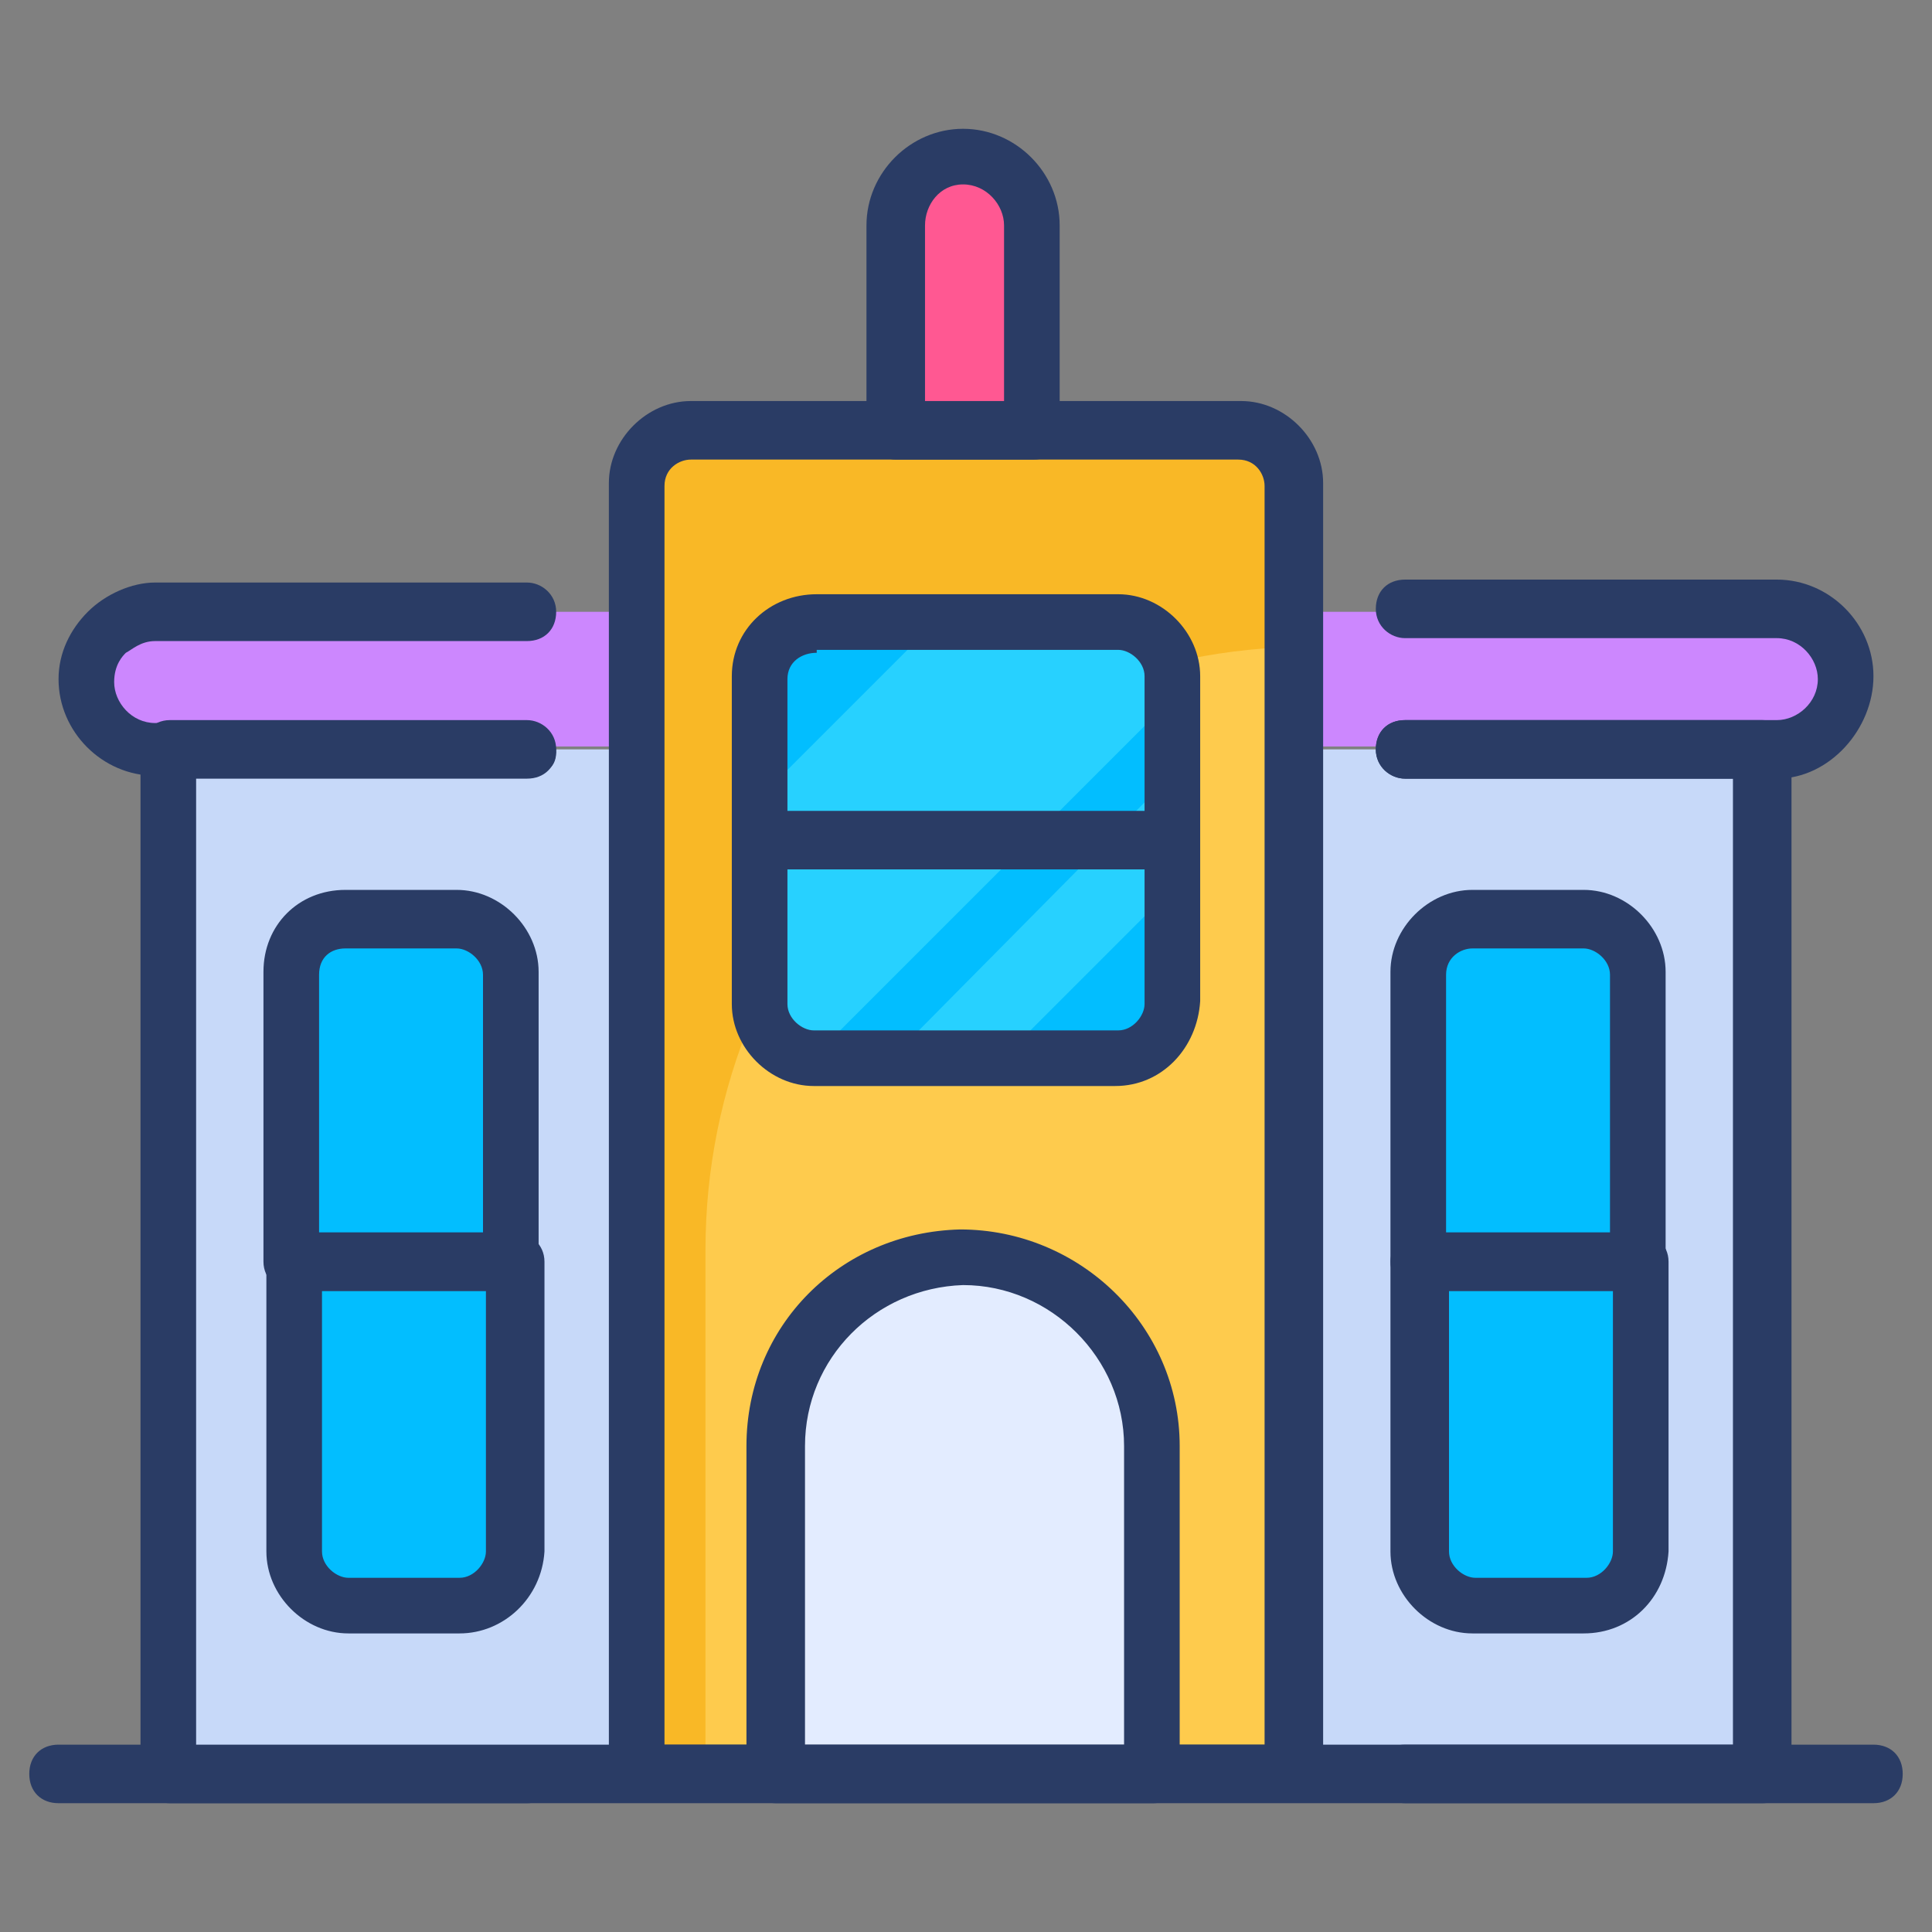<svg id="Layer_1" height="512" viewBox="0 0 66 66" width="512" xmlns="http://www.w3.org/2000/svg"><rect x="0" y="0" width="66" height="66" fill="#808080" stroke="none"/><g><g><g><path d="m5.8 25.6h16v35h-16z" fill="#c7d9f9"/></g><g><path d="m44.2 25.6h16v35h-16z" fill="#c7d9f9"/></g><g><path d="m5.3 20.9h16.5v4.6h-16.5c-1.3.1-2.3-1-2.3-2.3 0-1.2 1-2.3 2.3-2.3z" fill="#cc87fe"/></g><g><path d="m63 23.2c0 1.3-1.1 2.3-2.3 2.3h-16.5v-4.6h16.5c1.3 0 2.3 1.1 2.3 2.3z" fill="#cc87fe"/></g><g><path d="m44.2 16.6v44h-22.4v-44c0-1.1.9-1.8 1.8-1.8h18.8c1.1-.1 1.8.8 1.8 1.8z" fill="#fecb4d"/></g><g><path d="m44.2 16.7v5.4c-11.1.3-20.1 9.4-20.1 20.6v18h-2.4v-44c0-1.1.9-1.8 1.8-1.8h18.8c1.2-.2 1.9.7 1.9 1.8z" fill="#f9b826"/></g><g><path d="m30.7 7.7v7.1h4.6v-7.1c0-1.3-1.1-2.3-2.3-2.3-1.3 0-2.3 1-2.3 2.3z" fill="#ff5892"/></g><g><path d="m56 33.3v19.6c0 1.1-.9 1.8-1.8 1.8h-3.8c-1.1 0-1.8-.9-1.8-1.8v-19.6c0-1.1.9-1.8 1.8-1.8h3.8c1 0 1.8.7 1.8 1.8z" fill="#02beff"/></g><g><path d="m40.1 23.1v11.1c0 1.1-.9 1.8-1.8 1.8h-10.4c-.1 0-.1 0-.2 0-1-.1-1.7-.9-1.7-1.8v-11.1c0-1.1.9-1.8 1.8-1.8h10.4c1 0 1.9.8 1.9 1.8z" fill="#02beff"/></g><g><g><path d="m40.1 23.1v.7l-12.4 12.4c-1-.1-1.7-.9-1.7-1.8v-7.2l5.9-5.9h6.3c1 0 1.9.8 1.9 1.8z" fill="#27d1ff"/></g><g><path d="m40.1 26.4v3.9l-5.9 5.9h-3.8z" fill="#27d1ff"/></g></g><g><path d="m26.1 28.7h13.8" fill="none"/></g><g><path d="m26.5 49.4v11.2h12.9v-11.2c0-3.6-2.9-6.5-6.5-6.5-3.5.2-6.4 3-6.4 6.5z" fill="#e3ecff"/></g><g><path d="m10 33.3v9.9h7.5v-9.9c0-1.1-.9-1.8-1.8-1.8h-3.8c-1.1 0-1.9.7-1.9 1.8z" fill="#02beff"/></g><g><path d="m10 43.1v9.9c0 1.1.9 1.8 1.8 1.8h3.8c1.1 0 1.8-.9 1.8-1.8v-9.9z" fill="#02beff"/></g><g><path d="m18 61.6h-12.2c-.5 0-1-.4-1-1v-35c0-.5.4-1 1-1h12.2c.5 0 1 .4 1 1s-.4 1-1 1h-11.3v33.1h11.3c.5 0 1 .4 1 1s-.5.9-1 .9z" fill="#2a3c65"/></g><g><path d="m60.2 61.6h-12.2c-.5 0-1-.4-1-1s.4-1 1-1h11.2v-33h-11.2c-.5 0-1-.4-1-1s.4-1 1-1h12.2c.5 0 1 .4 1 1v35c0 .6-.4 1-1 1z" fill="#2a3c65"/></g><g><path d="m18 26.5h-12.7c-1.8 0-3.3-1.5-3.3-3.3 0-.9.4-1.7 1-2.3s1.5-1 2.3-1h12.7c.5 0 1 .4 1 1s-.4 1-1 1h-12.7c-.5 0-.8.3-1 .4-.1.1-.4.4-.4 1 0 .7.6 1.4 1.4 1.4h12.7c.5 0 1 .4 1 1s-.5.8-1 .8z" fill="#2a3c65"/></g><g><path d="m60.7 26.6h-12.7c-.5 0-1-.4-1-1s.4-1 1-1h12.7c.7 0 1.4-.6 1.4-1.4 0-.7-.6-1.4-1.4-1.4h-12.7c-.5 0-1-.4-1-1s.4-1 1-1h12.7c1.8 0 3.3 1.5 3.3 3.3s-1.5 3.5-3.3 3.5z" fill="#2a3c65"/></g><g><path d="m44.2 61.5h-22.4c-.5 0-1-.4-1-1v-44c0-1.5 1.3-2.8 2.8-2.8h18.8c1.5 0 2.8 1.3 2.8 2.8v44c0 .6-.4 1-1 1zm-21.5-1.9h20.5v-43c0-.4-.3-.9-.9-.9h-18.7c-.4 0-.9.3-.9.9z" fill="#2a3c65"/></g><g><path d="m35.3 15.7h-4.7c-.5 0-1-.4-1-1v-7c0-1.8 1.5-3.3 3.3-3.3s3.3 1.5 3.3 3.3v7.1c.1.5-.3.9-.9.9zm-3.7-1.9h2.7v-6.1c0-.7-.6-1.4-1.4-1.4s-1.3.7-1.3 1.4z" fill="#2a3c65"/></g><g><path d="m56 44.1h-7.5c-.5 0-1-.4-1-1v-9.9c0-1.5 1.3-2.8 2.8-2.8h3.8c1.5 0 2.8 1.3 2.8 2.8v9.9c0 .6-.4 1-.9 1zm-6.5-1.9h5.5v-8.9c0-.5-.5-.9-.9-.9h-3.8c-.4 0-.9.3-.9.9v8.9z" fill="#2a3c65"/></g><g><path d="m54.1 55.8h-3.8c-1.5 0-2.8-1.3-2.8-2.8v-9.9c0-.5.4-1 1-1h7.5c.5 0 1 .4 1 1v9.9c-.1 1.6-1.3 2.8-2.9 2.8zm-4.6-11.7v8.9c0 .5.5.9.9.9h3.8c.5 0 .9-.5.9-.9v-8.9z" fill="#2a3c65"/></g><g><path d="m38.1 37.1h-10.3c-1.5 0-2.8-1.3-2.8-2.8v-11.2c0-1.6 1.3-2.8 2.9-2.8h10.3c1.5 0 2.8 1.3 2.8 2.8v11.1c-.1 1.6-1.3 2.9-2.9 2.9zm-10.2-14.8c-.5 0-1 .3-1 .9v11.1c0 .5.5.9.9.9h10.4c.5 0 .9-.5.9-.9v-11.2c0-.5-.5-.9-.9-.9h-10.3z" fill="#2a3c65"/></g><g><path d="m39.9 29.7h-13.8c-.5 0-1-.4-1-1s.4-1 1-1h13.8c.5 0 1 .4 1 1s-.5 1-1 1z" fill="#2a3c65"/></g><g><path d="m39.4 61.6h-12.9c-.5 0-1-.4-1-1v-11.2c0-4.1 3.2-7.3 7.3-7.4 4.1 0 7.5 3.3 7.5 7.4v11.2c.1.6-.4 1-.9 1zm-11.9-1.9h10.9v-10.3c0-3-2.5-5.5-5.5-5.5-3 .1-5.4 2.5-5.4 5.5z" fill="#2a3c65"/></g><g><path d="m17.5 44.1h-7.5c-.5 0-1-.4-1-1v-9.9c0-1.6 1.2-2.8 2.8-2.8h3.8c1.5 0 2.8 1.3 2.8 2.8v9.9c.1.6-.4 1-.9 1zm-6.5-1.9h5.5v-8.9c0-.5-.5-.9-.9-.9h-3.8c-.5 0-.9.3-.9.9v8.9z" fill="#2a3c65"/></g><g><path d="m15.7 55.8h-3.8c-1.5 0-2.8-1.3-2.8-2.8v-9.9c0-.5.4-1 1-1h7.5c.5 0 1 .4 1 1v9.9c-.1 1.6-1.4 2.8-2.9 2.8zm-4.7-11.7v8.9c0 .5.5.9.9.9h3.8c.5 0 .9-.5.9-.9v-8.9z" fill="#2a3c65"/></g></g><g><path d="m64 61.6h-62c-.6 0-1-.4-1-1s.4-1 1-1h62c.6 0 1 .4 1 1s-.4 1-1 1z" fill="#2a3c65"/></g></g></svg>